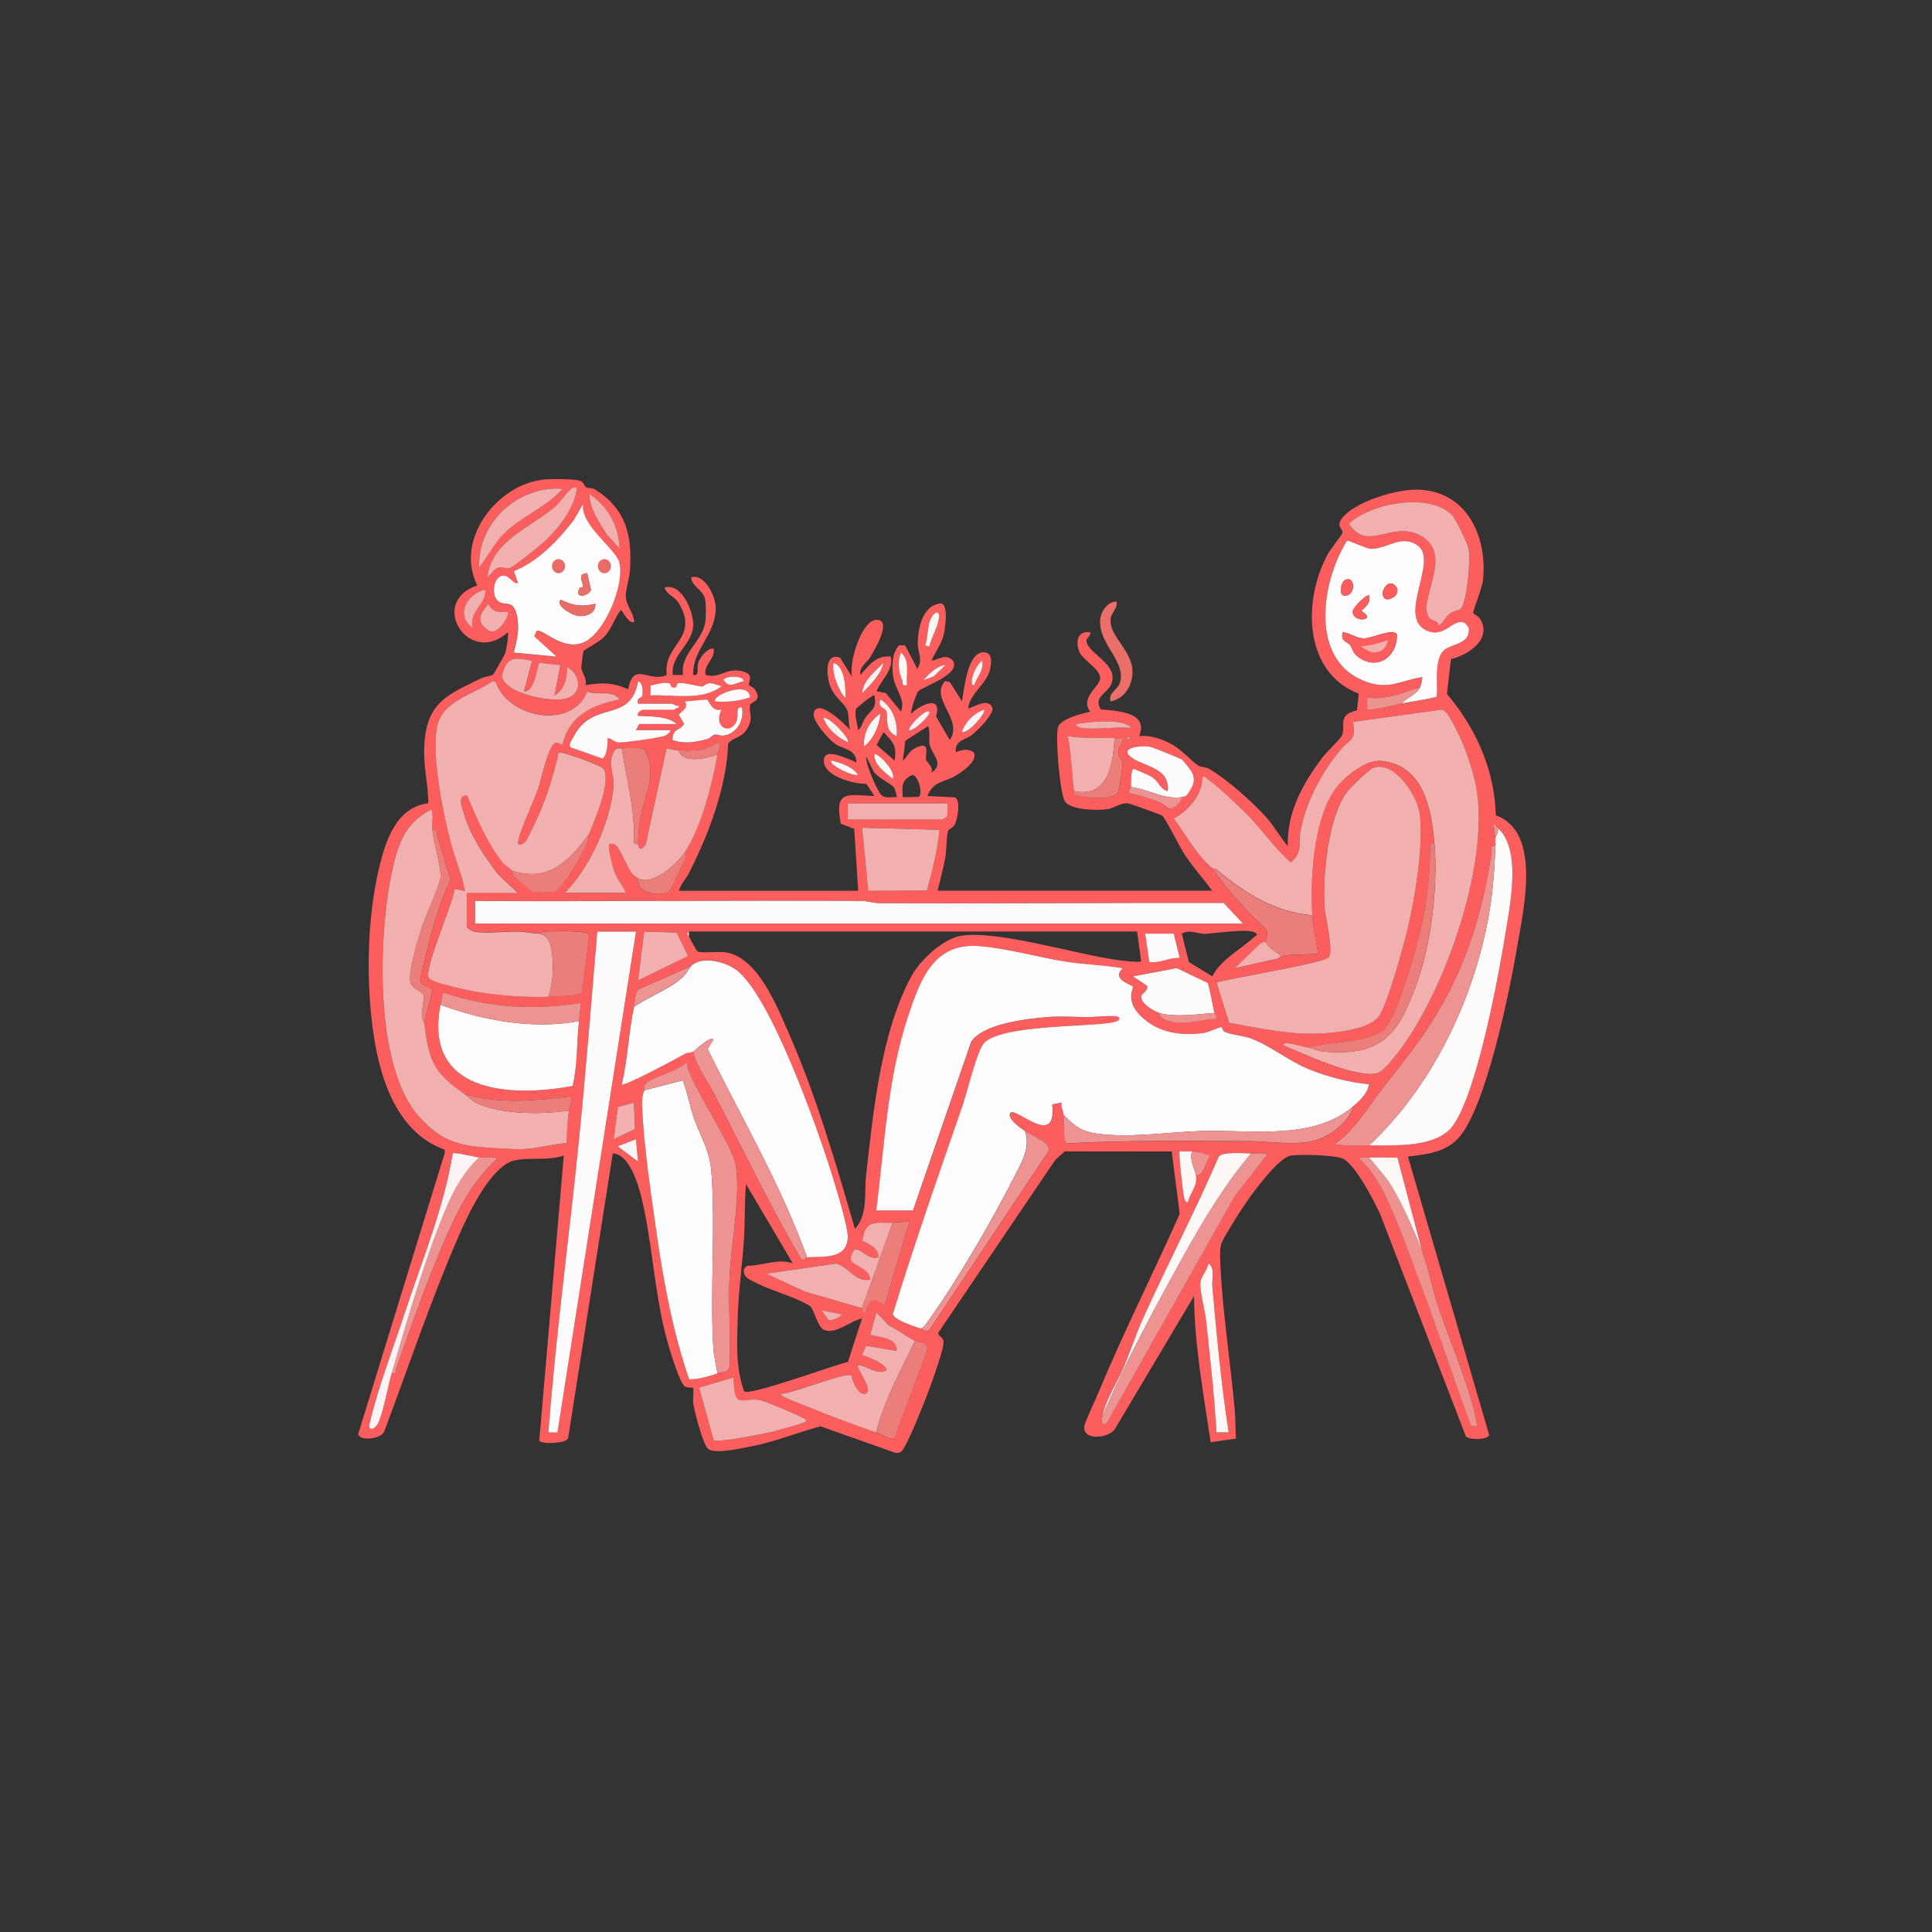 <?xml version="1.0" encoding="UTF-8"?>
<svg id="Livello_1" data-name="Livello 1" xmlns="http://www.w3.org/2000/svg" viewBox="0 0 327.31 327.31">
  <rect x="0" y="0" width="327.31" height="327.31" fill="#333333" stroke="none"/>
  <defs>
    <style>
      .cls-1 {
        fill: #fefdfd;
      }

      .cls-2 {
        fill: #fb5e5d;
      }

      .cls-3 {
        fill: #ea6f69;
      }

      .cls-4 {
        fill: #ea6c67;
      }

      .cls-5 {
        fill: #ed928f;
      }

      .cls-6 {
        fill: #fdfaf9;
      }

      .cls-7 {
        fill: #f1b0ae;
      }

      .cls-8 {
        fill: #fdfbfb;
      }

      .cls-9 {
        fill: #fdf7f6;
      }

      .cls-10 {
        fill: #f1afad;
      }

      .cls-11 {
        fill: #eb7e79;
      }

      .cls-12 {
        fill: #ed9391;
      }

      .cls-13 {
        fill: #ed9492;
      }

      .cls-14 {
        fill: #fefcfc;
      }

      .cls-15 {
        fill: #f1b0ad;
      }

      .cls-16 {
        fill: #fcf4f4;
      }

      .cls-17 {
        fill: #fefbfb;
      }

      .cls-18 {
        fill: #fcf1f1;
      }
    </style>
  </defs>
  <path class="cls-2" d="M205.39,150.92c-1.53-2.07-3.28-4-4.7-6.16-.74-1.13-3.29-6.19-3.78-6.57-.25-.19-5.53-2.07-5.87-2.1-1.19-.12-2.23.83-3.45,1-1.62.23-6.29.19-7.2-1.37-.85-1.47-1.63-10.88-1.15-12.5.42-1.46,4.09-2.33,5.45-2.66-1.79-2.44,1.7-4.23,1.7-5.69,0-1.54-2.95-3.05-3.51-4.4-.69-1.69-.41-3.65,1.81-3.36.18.67-.68.89-.63,1.49.19,2.15,5.67,3.93,4.17,7.39-.59,1.35-3.05,2.13-1.75,4.18,2.69.28,8.24.42,6.5,4.53,1.64-.16,3.24.31,4.72.98,2.48,1.12,3.81,3.05,5.31,4.01.48.31,1.28.24,1.84.57,2.99,1.73,7.37,5.63,9.7,8.24,1.34,1.51,2.3,3.31,3.61,4.83-.12-5.75,2.52-10.56,5.88-14.99.61-.81,3.06-3.21,3.26-3.64.83-1.85-.92-3.5,2.6-4.37l.29-2.81c-9.48-3.67-9.47-16.02-5.19-23.74.39-.7,2.39-3.23,2.42-3.44.18-.97-1.59-1.19.57-3.22,2.53-2.37,8.65-4.22,12.08-4.17,8.37.14,11.95,7.86,11.17,15.33-.14,1.32-1.73,5.26-1.66,5.54s.8.47,1.13.98c2.2,3.41-1.98,6.21-4.89,6.85l-.69,5.9c4.9,5.8,8.08,12.85,8.28,20.56,7.79,2.87,4.71,15.8,3.64,22.19-1.23,7.35-5.26,27.2-9.9,32.43-2.24,2.52-5.45,2.82-8.63,3.21l13.78,47.21c-.53.88-3.49.76-3.95.21l-14.5-37.59c-1.01-2.24-4.22-8.52-6.38-9.49-1.37-.61-7.2-.75-8.77-.51-2.21.35-6.81,6.75-8.14,8.77-.72,1.1-3.47,5.38-3.7,6.3-.25.98-.14,2.96-.08,4.05.39,7.77,1.74,16.29,2.41,24.15.13,1.53.11,3.14.2,4.68l-4.29.62c-1.2-8.18-2.75-16.43-2.81-24.78l-13.45,22.6c-1.1,1.56-5.57,1.95-5.12-.61.13-.75,1.9-4.5,2.36-5.6,4.26-10.26,9.3-20.21,13.78-30.3l-1.35-10.57-18.13-.02-1.62,1.48-19.79,29.22c-.14.53.69.76.85,1.3.3,1-1.84,6.78-2.36,8.21-.57,1.56-3.96,10.26-4.83,10.69-.27.14-.55.21-.86.2l-12.77-4.53c-3.85,1.06-7.56,2.57-11.5,3.36-1.63.33-6.32,1.41-7.51.49-.88-.68-2.38-6.46-2.55-7.8-.07-.56.11-2.44-.02-2.57-.08-.07-.93.02-1.35-.19-.88-.43-2.65-6.36-3.02-7.69-2.24-8.14-2.49-16.73-4.42-24.55-.53-2.14-2.1-7.27-4.82-7.26l-7.57,48.29c-.53.88-4.44.99-4.88.37l4.16-48.32c-2.52.94-6.05.25-8.46.86-3.86.98-7.61,8.81-9.12,12.26-4.78,10.9-8.69,22.55-12.86,33.7-.61,1.15-3.83,1.65-4.41.43l14.71-47.78-.07-.46c-7.79-2.83-10.73-11.39-11.93-18.95-1.4-8.88-1.25-19.88.81-28.63,1.1-4.66,2.88-10.42,8.38-11.11-.03-3.37-.89-6.41-.69-9.83.43-7.29,3.83-8.48,9.68-11.36.57-.28,1.67-.36,1.98-.61.16-.13,1.97-3.37,2.06-3.63.19-.49.63-3.26.43-3.53-6.58,5.92-13.6-5.1-5.17-7.94-3.88-7.7,3.3-17.07,11.21-17.93,1.15-.13,5.43-.16,6.31.25.55.26.63.89.86,1.03.4.24,1.1.09,1.53.36,5.28,3.32,6.33,7.71,5.96,13.7-.08,1.35-.74,3.19-.7,4.48.05,1.59,1.35,2.77,1.4,4.32-.97.36-2.1-2.14-2.24-2.07-1.08,1.4-1.55,3.16-2.75,4.49-.83.92-3.46,2.28-3.57,2.46-.08.12-.41,2.62-.39,2.86.06.82,1.05,1.84.68,2.95,2.66-.48,4.75-.46,7.24.69,1.04-4.9,3.4-1.03,6.56-2.42-.7-5.24,5.64-6.13,2.02-12.19-.69-1.15-2.09-1.39-2.36-2.64,3.02-.79,5.01,4.43,4.81,6.68-.27,3.02-3.91,5-3.44,8.15h1.73c-.57-3.62,3.39-5.67,3.79-9.14.11-.9.12-2.87-.07-3.72-.37-1.67-2.27-2.09-2.34-3.69,2.28-.65,4.09,3.19,4.15,5.01.16,4.61-4.01,7.22-3.81,11.54,1.13.27.55-1.2.85-2.08s1.48-2.47,2.6-2.4c.33,1.81-1.71,2.68-1.36,4.46,2.49.78,3.58-1.48,6.55-.51,1.77.58.57,1.76.85,2.28.08.15.64.29.86.59,1.58,2.12-.59,2.18-.71,2.74-.31,1.4.79,2.24-.72,4.36-.88,1.25-2.11,1.11-3,2.17-.27,7.45-3.3,15.36-6.65,21.98-.52,1.03-1.43,1.87-1.68,2.97h30.36l-.67-10.48-2.28-.89c-1.13-5.79,1.19-4.87,5.71-4.67l-1.37-2.08c-2.11.05-7.06-1.24-7.21-3.78s3.65-.55,4.92-.13c.36.12.69.7.55-.2-.28-1.75-2.24-1.77-3.55-2.66-1.08-.74-3.96-3.95-3.63-5.22.68-2.66,5.31,1.91,6.16,2.86-.32-.99-.15-2.61-.52-3.44-.54-1.21-2.46-2.27-3.04-4.55-.42-1.67-.69-5.07,1.84-4.26l2.06,3.28c-.62-2.24,1.58-9.9,4.31-9.68,2.49.2-.66,5.37-1.26,6.35-.6.97-1.86,1.58-1.66,2.99,1.45-1.61,2.71-3.4,5.17-3.11.47,2.39-1.63,3.86-2.41,5.86l1.57.33,2.56,3.12c.84-2.11-1.06-3.74-1.34-6.07-.22-1.79-.2-3.71.99-5.15h1.05s2.06,3.98,2.06,3.98c1.02-1.54.06-2.85.08-4.31.03-2.61.81-6.47,3.9-6.76,1.4.08.72,4.4.48,5.35-.38,1.55-1.44,2.88-2.04,4.34,1.37-.22,2.4-1.27,3.63,0,1.44,2.32-5.06,4.34-5.87,5.18-.35.36-1.4,3.55-1.21,3.79,1.56-1.52,5.32-3.27,4.21.48l2.33,4c2.39-3.51-3.49-6.92-.81-9.98l.81.14,2.07,3.28c.37-2.01.89-8.29,3.62-8.31,1.57,0,1.39,1.62,1.13,2.89-.51,2.44-3.46,4.05-3.71,6.63,1.25-.31,3.45-1.93,4.13-.02,0,1.27-2.48,3.67-3.47,4.48-1.09.89-2.96.82-2.74,2.95.9-.41,2.08-.64,2.96-.02,1.04,1.42-2.17,3.53-3.19,4.1-1.93,1.07-3.58.81-4.59,3.34l4.61.22c1.12.37.49,3.81-.02,4.69-.32.54-.96.59-1.09,1-.31.99-.25,3.39-.5,4.68-.36,1.84-.83,3.64-1.28,5.45h46.58ZM81.18,96.08c1.48-1.79,2.51-3.99,4.17-5.66,2.9-2.9,7.25-4.47,9.96-7.63-7.53-.56-14.42,5.71-14.14,13.28ZM97.74,82.63c-.48-.03-.66-.1-1.05.23-.87.76-1.81,2.29-2.93,3.21-4.05,3.33-10.55,5.72-11.2,11.73.69-.46,1.06-1.49,1.99-1.66.69-.13,1.21.3,1.79.11.8-.26,5.4-4.01,6.24-4.82,2.28-2.22,4.85-5.54,5.16-8.8ZM104.99,92.97c-.15-3.82-1.97-7.23-5.17-9.31.07,2.59,1.67,4.76,2.96,6.87l2.21,2.44ZM245.99,87.23c-3.85-3.87-13.76-2.01-17.46,1.48,3.06,4.96,7.28-.57,12.08,2.01,5.96,3.21-.69,11.12,1.55,13.97.49.63,1.65.42,1.54,1.39.84-.59,1.18-1.62,2.08-2.23.55-.37,1.52-.43,1.74-.75,1.08-1.51,1.66-8.35,1.27-10.22-.17-.84-2.2-5.05-2.8-5.65ZM90.5,107.8l.34-.86c.96-.64,4.23,3.34,7.84,1.98,3.75-1.41,7.18-9.92,6.22-13.62-.6-2.33-6.69-6.35-6.13-9.91l-1.58,2.73c-2.69,3.47-6.02,6.99-10.15,8.66l.69,2.06c-1.06-.01-1.36-1.32-2.54-1.29-1.42.03-2.04,2.83-1.08,4.05,1.15,1.45,2.8-.43,3.46,2.75.47,2.28,0,4.07-.54,6.23l7.24.69-3.79-3.45ZM237.48,119.19c1.93-.37,3.89-.62,5.8-1.1.61-.41-.77-6.68,1.67-8.16,1.54-.94,4.18-.94,3.87-3.6l-.64-.77c-2.02-1.01-3.43,2.85-6.69,1.17-4.69-2.42,2.17-11.69-1.26-14.26-2.81-2.11-5.39.69-8.06.5-.83-.06-3.76-1.5-3.98-1.35-4.41,7.1-6.46,20.56,3.43,23.95,3.77,1.29,5.7-.29,9.31-.85.11.11-.2,1.43-.34,1.72-3.03.92-5.66,2.2-8.97,1.72v2.07c.31.31,5.06-.88,5.87-1.04ZM80.14,106.43c-.8-2.94,2.32-3.98,2.07-6.55-3.19.79-5.14,4.38-2.07,6.55ZM86.01,103.67c-1.42.08-2.67.08-3.28-1.38-1.46,1.77-2.23,3.02-.02,4.5,1.63,1.09,3.75-2.69,3.29-3.12ZM157.43,109.53c.34-1.44,1.31-3.04,1.58-4.47.34-1.77-.65-1.6-1.3-.26-.68,1.41-.44,3.1-.97,4.55l.69.18ZM153.64,116.08c-.15-1.75.58-4.27-1.03-5.52-.61,1.7-.41,3.13.25,4.76.21.52-.21.94.77.76ZM90.15,111.95c-3.04-.62-4.29-.82-5.1,2.53.28,3.11,8.87,4.71,11.23,3.76,2.62-1.06,1.89-4.24-.25-5.26.12,1.81-.38,3.89-2.07,4.83l.99-5.14-3.56-.39c-.28.05-.74,5.14-2.61,4.84l1.38-5.17ZM165.02,116.08c.49-1.41,1.71-2.49,1.38-4.14-.67.39-1.34,1.71-1.56,2.4-.11.35-.53,1.74.18,1.73ZM143.28,118.15c-.04-1.67-.09-5.21-2.06-5.86-.21,1.56.3,2.99.98,4.37.2.41.63,1.4,1.09,1.49ZM146.05,117.46c1.38-1.43,3.24-3.19,3.62-5.17-1.41,1.48-3.47,2.96-3.62,5.17ZM160.19,112.64c-1.63.22-2.73,1.48-3.79,2.59l1.77-.64,2.01-1.95ZM126.03,115.39c-.23-1.13-3.47-.8-3.44-.17,1.02,1.54,2.07.41,3.44.17ZM99.81,141.26c.97-2.53,3.66-8.42,2.53-10.96-.26-.59-7.37-3.13-7.7-2.83-.82,3.61-1.88,7.2-3.39,10.58-.36.81-1.91,4.19-2.31,4.59-.45.44-1.36.71-1.17-.13.59-2.56,2.49-6.3,3.43-9,.49-1.4,1.71-7.48,2.96-7.7.35-.06,1,.38,1.16.28,1.07-4.85,5.19-6.79,9.67-7.6-1.13-1.81-3.7-.57-5.5-1.37-2.65,6.64-13.56,4.47-15.56-1.72l-.5-.02c-3.31,2.3-8.57,3.3-9.42,7.85-.9,4.87,1.02,14.32,2.29,19.28.73,2.84,1.95,5.55,2.46,8.4l-1.72-.35c-.35,2.65-5.04,13.04-4.45,14.95.22.73,2.59,1.21,3.41,1.44,5.17,1.45,11.55,2.09,16.91,1.89.93-.03,5.32-.11,5.72-.67l1.21-9.81c-.16-.85-6.36-.58-7.47-.58-.44,0-.79.36-.84.36-1.33,0-2.47-.34-3.61-.36-2.13-.03-5.73.36-7.6,0-.38-.07-1.22-.6-1.22-.85v-5.69h8.63l-3.28-3.1c-2.4-3.11-4.71-6.54-5.86-10.35-.32-1.05-1.18-3.07.51-3.1,1.66,3.85,3.29,7.86,5.88,11.2.5.65,1.2.99,1.72,1.56.09.1.1.67.49,1.05.33.32,2.79,2.48,2.97,2.56.36.16,3.48.15,3.77.02,1.49-.66,4.73-6.35,5.46-8.03.29-.66.25-1.37.42-1.82ZM113.61,123.67h-5.87l.52-1.03h6.38c-1.57-1.4-4.55-1.27-6.55-1.38-.3-.58.59-1.03.86-1.03h5.18c.16,0,.53-.43.86-.35v-.34c-.43.13-1-.35-1.21-.35h-5.69c-.4-.99.62-1,.68-1.27.16-.71.19-2.27-.68-2.53-1.3,7.26-7.58,3.05-10.88,9.3-.24.45-1.06,1.58-.52,1.91l5.33,1.88c.75-.17,1-2.73.89-3.44.8,0,.98.67,1.89.72.94.05,7.11-.79,7.86-1.15.38-.18.85-.53.94-.96ZM113.53,115.85c-.84-.46-2.4.13-3.33.27l-.04,1.69c3.95-.19,8.72,1,12.08-1.55-.51-.16-1.48-.51-1.95-.51-.73,0-1.1.56-1.33.56-.56,0-2.79-.63-3.81-.61-.64.01-.52.7-.68.74-.98.24-.78-.49-.95-.59ZM127.07,118.15c-.16-3.05-6.84-.16-5.86.69,2.04.14,3.93-.06,5.86-.69ZM148.12,117.81c-.19-.22-3.06,2.12-3.11,2.31-.29,1.02.25,2.5.35,3.55.62-.33.79-1.39,1.23-2.05.88-1.33,2.09-1.5,1.53-3.81ZM119.78,118.53l-3.75.32c.68,1.11-.35,1.48-1.03,2.24l.9,1.57c-.66,1.21-2.02.74-1.94,2.74,2.02.69,3.87.36,5.87-.16.47-.12.87-.71,1.26-.77.49-.08.98.33,1.85.11,2.06-.52,3.18-2.69,2.76-4.68-1.14-.27-.55,1.2-.84,2.09-.89,2.7-4.16,1.41-2.6-1.74-1.64.38-2.05-1.39-2.47-1.7ZM151.91,124.71c.23-2.36-.69-4.92-2.75-6.21-.54,1.44.8,1.41.98,1.94.44,1.33-.44,3.35,1.77,4.27ZM162.95,124.01c1.13.34,4.2-3.36,3.79-3.79-1.79.63-3.16,2-3.79,3.79ZM221.61,177.48c-.99-.19-2.04-.53-2.97-.65-.37-.05-1.25-.29-1.17.31,4.12,1.68,9.27,4.2,13.72,4.75,2.12.26,2.7-.12,4.05-1.63,8.98-10,17.43-34.03,14.78-47.2-.61-3.01-1.99-6.98-3.44-9.67-.48-.9-1.4-3.05-2.38-3.15l-15.01,2.07c.6,3.26-.57,2.9-2.06,4.67-3.24,3.86-5.91,8.88-6.82,13.87-.38,2.08.4,3.59-1.65,5.26-2.8-2.42-4.88-5.63-7.57-8.29-1.57-1.55-4.86-4.68-6.56-5.86-.29-.2-.34-.48-.87-.34.09,2.97-2.34,5.74-4.83,7.07,2.19,2.91,3.78,6.05,6.55,8.45,2.58,3.87,5.8,7.17,9.15,10.36.3.37.03,1.82-.18,2.06-.04.04-.68.14-1.04.49l-4.13,3.99,6.93-1.54c.37.04.84-.5,1.01-.53,1.76-.33,4.36-.22,6.21-.35-.36-2.19-.89-4.32-1.03-6.55-.38-6.1.19-15.8,3.65-21.01,1.49-2.24,5.36-5.45,8.16-5.12,7.15.84,8.38,8.2,8.89,14.06-1.04-.19-.67.53-.69,1.19-.19,5.87-.68,9.77-2.17,15.44-.77,2.94-3.82,13.61-5.98,15.06-3.19,2.13-8.96,1.68-12.55,2.8ZM157.43,120.57c-.56-.53-3.4,2.28-3.45,3.1.58.49,3.91-2.67,3.45-3.1ZM146.4,126.43c1.61-1.21,2.61-3.54,2.75-5.52-1.77,1.16-2.98,3.36-2.75,5.52ZM143.63,125.74c.48-.51-3.04-4.33-4.14-4.14.69,1.93,2.34,3.3,4.14,4.14ZM183.14,123.33c2.55.36,5.82-.26,8.45,0-.2-.58-1.76-.95-2.27-1.01-2.26-.26-4.8.01-7.04.32-.13.35.72.67.86.69ZM157.78,130.92c2.33-1.5.05-3.18-.27-4.73-.22-1.06.13-2.18-.25-3.2l-3.88,2.5-.43,3.36c.74-.53,1-1.53,1.94-2.02,2.88-1.51,1.84.82,1.99,1.87.06.41,1.34,1.19.9,2.22ZM151.56,128.85c.42-2.56-.28-3.15-1.89-4.82l-1.16,2.19,3.05,2.63ZM181.93,134.02c.02.19-.09.45.05.63,1.43.53,6.45,1.04,7.36-.3.3-.44.87-4.41.84-5.01s-.75-1.01-.69-2.05c.05-.87.87-1.34.73-2.24-.46-.02-.92.02-1.38,0-2.63-.15-5.31.11-7.93-.34.59,3.07.71,6.21,1.03,9.31ZM191.59,124.71h-.69v.69h.69v-.69ZM114.99,127.12c-.75-.02-1.35-.18-2.07-.35l-3.53,16.31c-1.22,1.62-1.23-.02-1.3-.09,0-1.51.18-3.07.45-4.56.75-4.21,3-7.49.54-11.61-.2-.13-3.18-.11-3.75-.05-.43.05-.89-.12-1.2.34-1.42,2.21.03,3.86-.22,6.35-.59,5.94-4.03,13.58-8.24,17.8h10.35c-.49-1.25-1.38-2.13-1.89-3.46-.3-.76-1.29-4.39-.87-4.82.59-.07.77-.05,1.2.35.38.36,1.9,3.59,2.44,4.46.34.54,1.05.85,1.18,1.06.06.09.03.83.26,1.28.7,1.35,3.82,1.64,4.92.97.32-.2,1.92-3.64,2.23-4.33.22-.49,1.1-1.99.53-2.4,2.73-4.01,4.7-11.76,5.52-16.56.09-.51.66-1.25.34-2.07-1.21.45-1.98,1.08-3.37,1.29-1.13.17-2.39.13-3.53.09ZM200.22,135.05c.05-.06.61-.02.84-.35.94-1.28,1.62-2.37.83-3.92-.14-.28-1.49-2.02-1.68-2.11-.67-.34-4.82-2.07-5.42-2.16-1.83-.3-5.66.28-2.75,2.06,2.28,1.39,6.18,1.63,5.76,5.45-1.14-.23-1.45-1.5-2.44-2.22s-2.23-1.01-3.27-1.56c-.56-.01-.47,2.6-.51,3.09-.01.2-.46.65-.35,1.03,1.63.31,3.38.87,4.93,1.46,1.9.73,1.71,2.11,3.55.27.38-.38.4-.93.49-1.04ZM151.22,131.95c.76-1.18-2.66-4.61-3.1-4.14.01,1.89,1.84,3.03,3.1,4.14ZM151.46,133.44c-.55-.75-2.92-1.72-3.52-2.86l-1.19-2.43c-.21,1.14,1.93,5.98,2.58,6.56.7.62,1.74.28,2.59.34.09-.08-.28-1.37-.46-1.61ZM145.36,131.26c-.91-1.38-2.94-2.02-4.48-2.41-.7.66,3.76,2.8,4.48,2.41ZM208.23,173.27c5.18.93,10.33,2.08,15.64,1.81,2.61-.13,7.94-.69,9.63-2.79,1.41-1.74,3.86-10.69,4.57-13.36,1.46-5.5,3.22-15.68,2.42-21.2-.44-3.06-4.32-8.94-7.83-7.67-.77.28-3.93,3.36-4.5,4.13-3.2,4.3-4.08,14.06-3.79,19.31.1,1.79,1.59,7.57.72,8.66-.76.96-16.62,3.54-19.01,4.28l2.14,6.82ZM155.66,135.01c.8-.74-.25-3.84-1.11-3.71-1.87.86-1.72,1.88-1.6,3.76l2.71-.05ZM160.54,136.09h-16.91s0,2.76,0,2.76h16.05s.81-.57.81-.57l.05-2.2ZM73.25,140.57c-.11-1.12.22-2.36-.17-3.45-4.3,2.19-5.56,5.53-6.57,9.99-2.44,10.76-3.28,33.51,4.49,42.09,3.26,3.6,5.82,4.74,10.71,5.16,1.76.15,5.19.36,6.86.32,2.25-.07,5.1-.84,7.42-1.04.03-1.82.15-3.68.38-5.48.09-.68.62-1.53.34-2.41-5.98.71-12.06,1.3-17.94-.34-5.37-3.71-6.09-5.6-6.9-12.07l1.41-5.64c-.08-.39-2.49-.72-2.03-2.01,1.33-5.68,2.62-11.37,5.1-16.68-.81-2.45-1.49-4.93-2.24-7.4-.17-.57.07-1.23-.85-1.03ZM253.35,141.95c-.05.45.02.93,0,1.38-1.11-.19-.58.56-.68,1.2-1.88,12.52-5.68,23.14-13.33,33.25-2.46,3.25-4.8,6.1-7.16,9.39-1.76,2.46-3.6,4.9-6.08,6.68,1.92.31,3.92.17,5.86.17,4.26,0,11.37.46,14.15-3.28,4.04-5.43,7.7-24.95,8.86-32.18.82-5.1,2.9-14.7-1.27-18.34-.19-.17-.27-.72-.69-.69l.34,2.41ZM159.16,140.57l-13.11-.35,1.03,10.69,9.96-.05c.88-3.39,1.81-6.79,2.12-10.3ZM80.49,156.44h130.08l-3.27-3.48c-19.45-.04-38.89.14-58.34.04-1.06,0-2.01-.37-3.07-.38-21.8-.1-43.61.11-65.4.01v3.8ZM107.75,157.82h-6.56c-1.01,11.78-1.92,23.59-3.11,35.35-1.66,16.5-3.93,32.98-5.17,49.5h1.53s13.31-84.85,13.31-84.85ZM108.1,166.09l8.47-4.13-1.91-3.98-5.52-.17-1.04,8.27ZM116.72,158.51c.04.37,1.32,2.61,1.45,2.69.53.31,3.71-.04,4.85.15,5.45.91,8.69,9.32,10.67,13.83,4.66,10.64,7.9,21.87,11.15,33,2.24-2.38,1.55-5.98,1.9-9.14,1.2-10.73,2.5-24.14,7.69-33.7,1.46-2.69,5.42-6.39,8.53-6.83,6.25-.88,19.21,3.12,26.1,4.09.5.07,4.25.59,4.27.21l-.69-5c-9.89,0-19.79,0-29.67,0-15.41-.01-30.83,0-46.23,0l-.34.51.34.18ZM205.39,165.41c1.39-2.81,4.77-4.53,7.02-6.61.28-.26.91-.44.23-.81-1.35-.75-6.7.16-8.46.21-1.28.04-2.53-.82-3.97-.03l1.21,4.82,3.96,2.42ZM198.84,158.16h-4.83l.7,4.81c1.78.27,3.39-.81,5.16-.68l-1.03-4.14ZM229.2,187.48c1.18-1.01,2.46-2.14,2.76-3.79-3.29-.27-7.02-1.27-10.09-2.5-3.43-1.37-6.66-4.06-9.92-5.26-1.4-.52-3.23-.56-4.4-1.11-.47-.22-.4-.82-.61-.81-.47,0-2.11.89-3.13,1.02-3.99.48-7.78-.1-10.67-3.05-2.47-2.52-1.03-4.62-1.19-4.83-.29-.37-3.71-1.2-1.72-3.12-3.06-.54-6.42-.61-9.45-1.08-4.83-.75-10.09-2.3-14.92-2.67-7.66-.58-9.91,5.67-11.95,11.76-3.53,10.56-4.04,22.02-5.43,33.03h6.21l9.86-28.6c2.09-3.05,9.23-3.84,12.75-4.16,2.46-.22,4.87-.01,7.24,0,.95,0,4.62-.39,5,0,.66.7-1.28.94-1.59.99-4.51.67-18.25.36-21.2,3.4-1.2,1.24-2.91,8.48-3.69,10.71-4.05,11.68-8.14,23.33-11.76,35.16.02,1.03,3.81,2.22,4.77,2.51.31.1.73.66,1.34.3l20.22-30.32c.59-1.5-2.83-2.65-3.97-3.43-.66-.46-3.24-2.23-2.41-3.1.92-.97,7.89,6.17,7.05-1.4l1.57-.32c-.12.72.29,1.43.35,2.07.07.8-.18,4.64.56,4.85,10.3-.57,20.69-.44,31.03-.38,3.38.02,8.23.86,11.44-.26,2.35-.82,5.38-3.05,5.97-5.59ZM117.06,163.68l-8.97,3.96c-.47.4-.53,2.21-.69,2.93-.92,4.32-1.05,8.8-2.07,13.1.39.41,9.05-4.25,10.09-4.84,1.29-.73.85-.32,1.98-.68.67,2.66,2.38,4.83,3.63,7.24,4.84,9.34,9.37,18.84,14.69,27.92.43.28.92-.32,1-.32,2.73-.2,6.62.39,6.89-3.29.12-1.71-2.19-9.16-2.85-11.27-2.32-7.43-10.31-30.07-16.15-34.22-1.92-1.36-5.85-2.31-7.56-.55ZM205.74,171.61c-.39-1.69-.64-3.42-1.12-5.09l-5.26-2.52-7.42,1.4,2.39,1.59c.27.89-.83,1.2-.98,1.75-.29,1.09,2.15,2.61,3.07,2.86-.15.75,1.38,1.33,1.82,1.45,2.59.72,5.22-.39,7.84-.42.12-.43-.28-.76-.34-1.03ZM74.63,170.23c-2.92,14.88,11.62,15.74,22.38,13.75.86-3.61.68-7.32,1.08-10.99l.34-3.1c-7.88,1.32-15.71.84-23.28-1.73-.15,0-.44,1.68-.52,2.07ZM109.13,184.72c-.33,1.1-.38,1.35-.34,2.59.21,6.44,1.53,15.16,2.46,21.68,1.19,8.33,2.78,16.73,5.5,24.68,1.67-.01,3.25-.46,4.8-1.01.72-.25,1.92.01,2.07-1.21.17-5.05-.23-10.15-.01-15.19.23-5.38,2.01-14.15.97-19.22-.56-2.74-5.95-11.17-7.46-14.61-.36-.82-.73-1.62-.74-2.54-1.32,1.57-5.87,2.55-6.9,3.63-.46.48-.23.83-.34,1.2ZM103.96,193l3.63-1.72-.18-4.49-2.71.74-.73,5.47ZM107.75,193l-3.1,1.21,3.45,2.59-.34-3.79ZM201.94,195.07c-.68-.04-1.39.03-2.07,0-.28.27.53,6.82.72,7.74.09.41.16.82.66.89.38-1.66,1.63-2.65,1.38-4.48,1.48-.25,1.64-2.42,2.42-3.44-1.11-.33-1.91-.62-3.11-.69ZM81.18,196.1c-.73-.08-4.21-.97-4.49-.69-1.53,9.37-5.25,18.2-8.18,27.18-1.88,5.77-4.6,12.82-5.9,18.6-.31,1.37.89.98,1.39,0,.87-1.7,1.71-6.35,2.34-8.53.93.2.66-.47.86-1.02,2.88-8.11,6.54-18.67,10.35-26.23,1.72-3.42,3.88-6.56,6.74-9.13-.93-.4-2.12-.06-3.1-.17ZM186.76,239.91c-.44,1.04.09,1.96.84,1.01l21.65-38.37,5.45-6.97c-.8-.33-1.88-.16-2.76-.17-1.34-.02-4.77-.37-5.48.55-4,9.29-8.71,18.28-12.86,27.5-1.21,2.68-2.08,5.48-3.22,8.16-1.17,2.74-2.98,5.32-3.62,8.28ZM231.96,196.1c-.51.01-1.36-.17-1.72.17,1.94,1.72,3.43,4.16,4.55,6.49,2.21,4.59,4.22,10.48,6.06,15.33,2.94,7.77,5.46,15.75,8.38,23.53.5-.04,1.11.35.97-.45-1.05-5.93-4.61-14.03-6.59-19.97-1.01-3.03-1.52-6.17-2.67-9.23l-4.17-15.83c-1.59-.04-3.21-.08-4.8-.04ZM134.31,214.04l-7.93-13.45c-.26,3.13-.15,6.36-.35,9.48-.28,4.34-.94,8.75-1.05,13.1-.11,4.2-.38,8.59,1.09,12.56,1.14.74,15.26-4.49,17.59-5l2.38-7.37c-2.01.43-4.27,2.63-6.31,2-1.26-.39-1.74-3.54-2.54-4.1-1.87-1.31-6.55-2.62-8.86-3.82-1.1-.58-2.59-.95-2.27-2.5l.55-.5c2.61.02,5.14-1.32,7.71-.4ZM151.22,207.14c-2.87.04-4.68-.57-5.13,3.05,1.15.56,2.86,1.3,2.71,2.81-1.73.44-2.42-1.18-3.95-1.4-2.54,3.15,2.27,2.31,2.57,5.19-2.52.44-3.64-2.14-5.72-2.75l-11.87,1.72,6.46,3.02,9.75,2.84.02.66.67.02c.48-2.12,1.51-2.73,3.11-1.03l4.14-13.98c.11-.85-.06-.36-.34-.35-.79.04-1.53.17-2.41.18ZM208.15,242.66c-1.26-8.17-2.01-16.42-2.76-24.66-.11-1.26.51-3.28-.69-3.96-.14,1.28-1.36,2.26-1.36,3.57,0,1.59.82,4.44,1.01,6.26.65,6.26,1.39,12.54,1.73,18.8h2.07ZM142.6,222.66l-3.45-.69,1.26,1.69c.34.1,2.07-.45,2.19-1ZM155.02,227.14c-1.46-.72-2.97-1.88-4.46-2.61l-2.09-2.22-1.04,3.79c1.7.57,4.53.38,4.48,2.76l-5.19-.89-.68,1.58c.98.31,4.12,1.48,4.15,2.59-1.81.86-3.13-.76-4.83-.86-.44.42,2.86,4.35,1.2,4.82-1.13.32-2.21-2.15-2.27-3.06-.9-.78-10.19,3.17-12.04,3.07.17.49,1.35.9,1.83,1.1,4.74,1.91,9.53,3.85,14.38,5.45.62.21,2.56,1.38,3.07,1.01l5.49-14.72c.45-1.86-1.25-1.43-2.01-1.81ZM124.31,233.35l-5.87,1.72,2.46,8.92c.73.47,8.35-1.04,9.74-1.38.76-.18,5.53-1.47,5.74-1.68.49-.51-.13-.59-.44-.76-.9-.5-6.2-2.77-7.05-2.95-3.06-.65-4.58,1.95-4.58-3.87Z"/>
  <path class="cls-3" d="M189.17,101.94c.2,1.04-.81,1.82-.97,2.67-.69,3.55,5.13,6.11,3.31,11.22-.54,1.51-1.74,2.72-3.37,3-.42-1.52,1.21-1.97,1.57-3.08,1.21-3.75-3.76-6.63-3.31-10.89.15-1.36,1.32-3,2.77-2.93Z"/>
  <path class="cls-1" d="M156.05,225.08c-.96-.29-4.75-1.48-4.77-2.51,3.62-11.83,7.71-23.48,11.76-35.16.77-2.22,2.49-9.47,3.69-10.71,2.94-3.04,16.69-2.72,21.2-3.4.31-.05,2.25-.29,1.59-.99-.38-.4-4.05,0-5,0-2.38,0-4.78-.21-7.24,0-3.52.31-10.66,1.11-12.75,4.16l-9.86,28.6h-6.21c1.39-11.01,1.9-22.47,5.43-33.03,2.04-6.09,4.29-12.34,11.95-11.76,4.83.37,10.09,1.92,14.92,2.67,3.03.47,6.39.54,9.45,1.08-1.99,1.91,1.43,2.74,1.72,3.12.16.21-1.28,2.31,1.19,4.83,2.89,2.95,6.68,3.53,10.67,3.05,1.02-.12,2.66-1.01,3.13-1.02.21,0,.14.6.61.81,1.17.54,3,.59,4.4,1.11,3.26,1.2,6.49,3.89,9.92,5.26,3.08,1.23,6.81,2.23,10.09,2.5-.3,1.65-1.58,2.78-2.76,3.79-6.72,5.75-17.09,3.9-25.37,4.12-5.24.14-11.06,1.04-16.2.64-3.5-.27-5.02-.77-7.42-3.38-.05-.64-.46-1.35-.35-2.07l-1.57.32c.84,7.57-6.13.44-7.05,1.4-.83.87,1.75,2.65,2.41,3.1,1.06,2.84-.66,5.51-1.89,7.94-3.83,7.52-9.68,17.57-14.59,24.39-.32.44-.56.92-1.11,1.13Z"/>
  <path class="cls-7" d="M92.91,168.86c-5.36.2-11.74-.44-16.91-1.89-.82-.23-3.19-.71-3.41-1.44-.59-1.91,4.1-12.3,4.45-14.95l1.72.35c-.51-2.85-1.73-5.56-2.46-8.4-1.27-4.96-3.19-14.41-2.29-19.28.84-4.55,6.11-5.55,9.42-7.85l.5.02c2,6.19,12.9,8.36,15.56,1.72,1.8.8,4.37-.43,5.5,1.37-4.48.81-8.6,2.75-9.67,7.6-.16.11-.8-.34-1.16-.28-1.25.22-2.48,6.3-2.96,7.7-.94,2.69-2.84,6.44-3.43,9-.19.83.72.57,1.17.13.4-.4,1.94-3.78,2.31-4.59,1.51-3.38,2.57-6.97,3.39-10.58.34-.3,7.44,2.24,7.7,2.83,1.13,2.54-1.56,8.44-2.53,10.96-3.38,4.6-6.92,8.26-13.11,6.21-.52-.57-1.22-.91-1.72-1.56-2.58-3.34-4.21-7.35-5.88-11.2-1.69.03-.83,2.05-.51,3.1,1.15,3.81,3.46,7.24,5.86,10.35l3.28,3.1h-8.63v5.69c0,.26.84.78,1.22.85,1.86.36,5.47-.03,7.6,0,1.14.02,2.28.35,3.61.36,1.66.59,1.86,2.05,2.03,3.66.25,2.36.07,4.78-.65,7.03Z"/>
  <path class="cls-15" d="M205.39,147.13c-2.78-2.4-4.37-5.54-6.55-8.45,2.49-1.33,4.92-4.09,4.83-7.07.52-.14.57.14.87.34,1.7,1.18,4.99,4.31,6.56,5.86,2.69,2.65,4.77,5.87,7.57,8.29,2.05-1.67,1.27-3.18,1.65-5.26.91-5,3.58-10.01,6.82-13.87,1.49-1.77,2.65-1.4,2.06-4.67l15.01-2.07c.97.1,1.9,2.25,2.38,3.15,1.45,2.69,2.83,6.66,3.44,9.67,2.65,13.17-5.8,37.2-14.78,47.2-1.36,1.51-1.93,1.89-4.05,1.63-4.44-.55-9.59-3.06-13.72-4.75-.09-.6.8-.35,1.17-.31.93.12,1.98.47,2.97.65.77.14,1.59.59,2.6.68,10.17.93,12.89-3.24,15.95-11.98,2.34-6.7,3.46-16.16,2.85-23.19-.51-5.86-1.75-13.22-8.89-14.06-2.8-.33-6.67,2.88-8.16,5.12-3.46,5.21-4.03,14.91-3.65,21.01-6.28-.48-11.58-3.81-16.23-7.75-.21-.18-.6-.12-.67-.19Z"/>
  <path class="cls-7" d="M208.23,173.27l-2.14-6.82c2.39-.74,18.25-3.32,19.01-4.28.87-1.1-.62-6.88-.72-8.66-.29-5.25.6-15.01,3.79-19.31.57-.77,3.73-3.85,4.5-4.13,3.51-1.27,7.39,4.61,7.83,7.67.8,5.52-.97,15.69-2.42,21.2-.71,2.68-3.17,11.62-4.57,13.36-1.7,2.1-7.03,2.65-9.63,2.79-5.31.27-10.46-.88-15.64-1.81Z"/>
  <path class="cls-1" d="M117.06,163.68c1.71-1.76,5.64-.82,7.56.55,5.83,4.14,13.82,26.79,16.15,34.22.66,2.11,2.97,9.55,2.85,11.27-.26,3.69-4.15,3.09-6.89,3.29-4.43-12.28-11.1-23.66-16.85-35.3l.98-1.6c-.69-.62-3.15,1.97-3.45,2.07-1.13.35-.7-.06-1.98.68-1.04.59-9.71,5.25-10.09,4.84,1.02-4.31,1.15-8.79,2.07-13.1,2.62-1.89,6.1-2.97,8.41-5.21.46-.44.8-1.22,1.25-1.69Z"/>
  <path class="cls-15" d="M73.25,140.57c.2,2.11,1.54,6.42,1.38,8.07-.15,1.55-2.55,6.49-3.19,8.56-.6,1.94-2.53,7.98-1.8,9.57.35.78,2.03,1.24,2.16,1.94.09.45-.36,2.45-.29,3.46.04.64.35,1,.37,1.16.81,6.47,1.53,8.36,6.9,12.07.81.56,1.15,1.18,2.32,1.65,4.46,1.81,10.61,1.73,15.28,1.11-.23,1.8-.35,3.66-.38,5.48-2.32.19-5.17.97-7.42,1.04-1.67.05-5.09-.16-6.86-.32-4.89-.42-7.45-1.57-10.71-5.16-7.77-8.58-6.93-31.33-4.49-42.09,1.01-4.45,2.27-7.8,6.57-9.99.39,1.09.06,2.32.17,3.45Z"/>
  <path class="cls-8" d="M80.49,156.44v-3.8c21.79.1,43.6-.12,65.4-.01,1.06,0,2.01.37,3.07.38,19.45.1,38.89-.08,58.34-.04l3.27,3.48H80.49Z"/>
  <path class="cls-1" d="M109.13,184.72l6.53-1.69c.84,2.09,1.18,4.4,1.94,6.51,1.21,3.34,2.65,5.32,2.93,9.14.71,9.49-.26,20.05.32,29.69.08,1.36.46,2.94.7,4.3-1.54.54-3.13.99-4.8,1.01-2.72-7.96-4.31-16.35-5.5-24.68-.93-6.52-2.25-15.24-2.46-21.68-.04-1.24,0-1.49.34-2.59Z"/>
  <path class="cls-14" d="M240.59,116.43c.14-.29.46-1.61.34-1.72-3.6.57-5.54,2.15-9.31.85-9.89-3.39-7.83-16.85-3.43-23.95.22-.15,3.15,1.29,3.98,1.35,2.68.19,5.25-2.6,8.06-.5,3.43,2.57-3.43,11.84,1.26,14.26,3.26,1.68,4.67-2.18,6.69-1.17l.64.77c.32,2.66-2.33,2.66-3.87,3.6-2.44,1.48-1.05,7.75-1.67,8.16-1.91.47-3.87.73-5.8,1.1.86-.99,2.52-1.55,3.11-2.76ZM228.03,98.18c-.8.24-1.34,2.44-.37,2.72,1.96.27,2.09-3.25.37-2.72ZM234.42,101.21c.63.97,3.17-.49,2.05-1.87-1.22-1.52-2.72.84-2.05,1.87ZM231.96,100.91c-.34-.4-2.7,1.97-2.77,2.6-.24,2.09,4.35,1.68,1.4-.01.81-.76,1.62-1.31,1.38-2.59ZM228.74,109.3c.53.74.39,1.35,1.51,2.11,3.42,2.31,6.62-.53,6.39-3.97-.74-1.05-4.21.71-5.54.71s-2.33-.91-3.62-1.03c-.45,1.57.85,1.61,1.27,2.18Z"/>
  <path class="cls-8" d="M107.75,157.82l-13.31,84.86h-1.53c1.25-16.53,3.51-33.01,5.17-49.51,1.19-11.76,2.1-23.57,3.11-35.35h6.56Z"/>
  <path class="cls-17" d="M231.96,194.03c9.5-8.86,16.1-21.51,19.22-34.07,1.49-5.99,1.91-10.51,2.17-16.63.02-.45-.05-.93,0-1.38.04-.31.67-1.07.35-1.72,4.17,3.64,2.09,13.25,1.27,18.34-1.16,7.23-4.82,26.75-8.86,32.18-2.78,3.74-9.89,3.28-14.15,3.28Z"/>
  <path class="cls-15" d="M105.33,126.78c.83,5.3,2.32,10.55,2.06,15.98.1.38.65.18.7.23.07.07.09,1.72,1.3.09l3.53-16.31c.71.17,1.32.32,2.07.35.69,2.38,4.82,1.33,6.56.69-.82,4.8-2.79,12.54-5.52,16.56-1.37,2.01-5.33,5.71-7.94,4.48-.14-.21-.85-.52-1.18-1.06-.55-.87-2.06-4.1-2.44-4.46-.43-.4-.61-.42-1.2-.35-.42.43.57,4.06.87,4.82.51,1.33,1.4,2.21,1.89,3.46h-10.35c4.21-4.22,7.65-11.86,8.24-17.8.25-2.49-1.21-4.13.22-6.35.31-.46.77-.3,1.2-.34Z"/>
  <path class="cls-14" d="M90.5,107.8l3.79,3.45-7.24-.69c.53-2.16,1.01-3.95.54-6.23-.66-3.18-2.32-1.29-3.46-2.75-.96-1.22-.35-4.02,1.08-4.05,1.18-.03,1.48,1.28,2.54,1.29l-.69-2.06c4.13-1.67,7.45-5.18,10.15-8.66l1.58-2.73c-.56,3.56,5.53,7.58,6.13,9.91.96,3.7-2.48,12.2-6.22,13.62-3.61,1.36-6.88-2.61-7.84-1.98l-.34.86ZM99.47,97.11c-1.82.1-.66,1.51-.68,2.22,0,.2-.53.19-.58.29-.95,1.73,1.13,1.6,1.92.37l-.66-2.87ZM100.85,102.29c-2.36.57-3.72.34-5.86-.69-.94,1.07,2.03,2.64,2.96,2.75,1.33.16,3.04-.42,2.9-2.06Z"/>
  <path class="cls-14" d="M98.09,172.99c-.41,3.67-.22,7.38-1.08,10.99-10.76,1.99-25.3,1.13-22.38-13.75,7.28,2.7,15.77,4.21,23.46,2.76Z"/>
  <path class="cls-12" d="M253.35,143.33c-.26,6.12-.68,10.64-2.17,16.63-3.12,12.57-9.72,25.22-19.22,34.07-1.94,0-3.95.14-5.86-.17,2.48-1.78,4.32-4.22,6.08-6.68,2.36-3.3,4.7-6.14,7.16-9.39,7.65-10.11,11.46-20.73,13.33-33.25.1-.64-.43-1.4.68-1.2Z"/>
  <path class="cls-12" d="M121.55,232.66c-.25-1.36-.62-2.94-.7-4.3-.58-9.64.4-20.2-.32-29.69-.29-3.82-1.72-5.8-2.93-9.14-.76-2.11-1.1-4.42-1.94-6.51l-6.53,1.69c.11-.38-.12-.72.34-1.2,1.04-1.08,5.58-2.06,6.9-3.63.01.92.39,1.72.74,2.54,1.51,3.45,6.9,11.87,7.46,14.61,1.04,5.07-.74,13.85-.97,19.22-.21,5.04.19,10.14.01,15.19-.15,1.22-1.35.95-2.07,1.21Z"/>
  <path class="cls-10" d="M245.99,87.23c.6.61,2.63,4.81,2.8,5.65.39,1.87-.19,8.72-1.27,10.22-.23.32-1.2.38-1.74.75-.9.61-1.23,1.64-2.08,2.23.11-.97-1.05-.76-1.54-1.39-2.24-2.85,4.41-10.76-1.55-13.97-4.8-2.59-9.02,2.95-12.08-2.01,3.71-3.49,13.61-5.34,17.46-1.48Z"/>
  <path class="cls-10" d="M148.46,242.67c-4.86-1.6-9.64-3.54-14.38-5.45-.48-.19-1.66-.61-1.83-1.1,1.85.1,11.14-3.85,12.04-3.07.07.92,1.15,3.39,2.27,3.06,1.66-.48-1.65-4.4-1.2-4.82,1.7.1,3.02,1.72,4.83.86-.02-1.11-3.17-2.28-4.15-2.59l.68-1.58,5.19.89c.05-2.38-2.79-2.19-4.48-2.76l1.04-3.79,2.09,2.22c1.49.73,3,1.89,4.46,2.61-2.36,5-5.27,10.14-6.56,15.52Z"/>
  <path class="cls-7" d="M159.16,140.57c-.3,3.51-1.23,6.91-2.12,10.3l-9.96.05-1.03-10.69,13.11.35Z"/>
  <path class="cls-12" d="M211.95,195.41c.88.01,1.95-.16,2.76.17l-5.45,6.97-21.65,38.37c-.75.95-1.28.03-.84-1.01,3.64-8.65,9.14-18.86,13.74-27.14,3.37-6.07,6.95-12.05,11.45-17.36Z"/>
  <path class="cls-7" d="M124.31,233.35c0,5.82,1.53,3.22,4.58,3.87.85.18,6.15,2.45,7.05,2.95.31.17.93.26.44.76-.21.21-4.98,1.5-5.74,1.68-1.39.34-9.01,1.84-9.74,1.38l-2.46-8.92,5.87-1.72Z"/>
  <path class="cls-12" d="M117.41,178.17c.3-.09,2.76-2.69,3.45-2.07l-.98,1.6c5.75,11.64,12.43,23.02,16.85,35.3-.09,0-.57.61-1,.32-5.32-9.08-9.84-18.58-14.69-27.92-1.25-2.4-2.96-4.57-3.63-7.24Z"/>
  <path class="cls-17" d="M113.61,123.67c-.09.43-.57.78-.94.96-.76.36-6.92,1.2-7.86,1.15-.91-.05-1.1-.73-1.89-.72.11.7-.14,3.27-.89,3.44l-5.33-1.88c-.55-.33.28-1.46.52-1.91,3.3-6.25,9.58-2.04,10.88-9.3.87.26.84,1.82.68,2.53-.06.27-1.08.28-.68,1.27h5.69c.21,0,.78.48,1.21.35v.34c-.33-.08-.7.35-.86.35h-5.18c-.27,0-1.16.46-.86,1.03,2,.11,4.98-.02,6.55,1.38h-6.38l-.52,1.03h5.87Z"/>
  <path class="cls-13" d="M229.2,187.48c-.58,2.54-3.62,4.77-5.97,5.59-3.22,1.12-8.07.28-11.44.26-10.33-.06-20.73-.19-31.03.38-.73-.2-.49-4.04-.56-4.85,2.4,2.61,3.91,3.11,7.42,3.38,5.14.4,10.97-.49,16.2-.64,8.28-.23,18.65,1.62,25.37-4.12Z"/>
  <path class="cls-5" d="M231.96,196.1c1.31,1.63,2.76,3.14,3.85,4.94,1.71,2.82,3.95,7.81,5.12,10.92,1.15,3.06,1.66,6.2,2.67,9.23,1.98,5.95,5.55,14.04,6.59,19.97.14.8-.46.4-.97.45-2.92-7.78-5.44-15.76-8.38-23.53-1.84-4.85-3.85-10.73-6.06-15.33-1.12-2.33-2.61-4.77-4.55-6.49.36-.34,1.21-.16,1.72-.17Z"/>
  <path class="cls-11" d="M222.3,155.06c.14,2.23.68,4.36,1.03,6.55-1.85.12-4.44.02-6.21.35-1.04-.65-2.13-1.32-2.76-2.41.21-.24.48-1.69.18-2.06-3.35-3.18-6.57-6.49-9.15-10.36.07.06.46,0,.67.19,4.65,3.94,9.96,7.27,16.23,7.75Z"/>
  <path class="cls-9" d="M211.95,195.41c-4.5,5.31-8.07,11.29-11.45,17.36-4.6,8.28-10.11,18.48-13.74,27.14.64-2.96,2.45-5.54,3.62-8.28,1.14-2.68,2.01-5.49,3.22-8.16,4.15-9.21,8.86-18.21,12.86-27.5.72-.92,4.14-.57,5.48-.55Z"/>
  <path class="cls-17" d="M196.42,171.61c-.92-.26-3.36-1.77-3.07-2.86.15-.55,1.25-.86.98-1.75l-2.39-1.59,7.42-1.4,5.26,2.52c.49,1.66.73,3.4,1.12,5.09-2.88.17-6.49.78-9.32,0Z"/>
  <path class="cls-10" d="M151.22,207.14l-5.18,14.49-9.75-2.84-6.46-3.02,11.87-1.72c2.08.61,3.2,3.19,5.72,2.75-.3-2.88-5.1-2.04-2.57-5.19,1.53.22,2.22,1.84,3.95,1.4.14-1.51-1.56-2.25-2.71-2.81.45-3.62,2.26-3.01,5.13-3.05Z"/>
  <path class="cls-11" d="M243,142.99c.61,7.03-.5,16.5-2.85,23.19-3.06,8.74-5.77,12.91-15.95,11.98-1.01-.09-1.82-.54-2.6-.68,3.59-1.12,9.36-.67,12.55-2.8,2.17-1.45,5.21-12.12,5.98-15.06,1.49-5.66,1.97-9.57,2.17-15.44.02-.66-.35-1.38.69-1.19Z"/>
  <path class="cls-13" d="M74.63,170.23c.08-.4.37-2.08.52-2.07,7.57,2.57,15.4,3.05,23.28,1.73l-.34,3.1c-7.69,1.45-16.18-.06-23.46-2.76Z"/>
  <path class="cls-11" d="M91.53,158.16s.39-.36.84-.36c1.11,0,7.31-.27,7.47.58l-1.21,9.81c-.39.56-4.79.63-5.72.67.72-2.25.9-4.67.65-7.03-.17-1.62-.37-3.07-2.03-3.66Z"/>
  <path class="cls-12" d="M81.18,196.1c.98.11,2.18-.23,3.1.17-2.86,2.57-5.02,5.72-6.74,9.13-3.81,7.57-7.47,18.12-10.35,26.23-.19.55.08,1.22-.86,1.02,2.59-8.92,5.85-20.17,9.49-28.62,1.18-2.75,3.09-5.98,5.34-7.94Z"/>
  <path class="cls-13" d="M173.65,191.62c1.13.78,4.56,1.93,3.97,3.43l-20.22,30.32c-.61.36-1.03-.21-1.34-.3.55-.21.79-.68,1.11-1.13,4.91-6.82,10.76-16.87,14.59-24.39,1.24-2.43,2.95-5.1,1.89-7.94Z"/>
  <path class="cls-10" d="M97.74,82.63c-.31,3.26-2.88,6.59-5.16,8.8-.83.81-5.44,4.56-6.24,4.82-.58.19-1.11-.24-1.79-.11-.93.17-1.29,1.2-1.99,1.66.65-6.01,7.15-8.4,11.2-11.73,1.11-.91,2.06-2.45,2.93-3.21.39-.34.57-.26,1.05-.23Z"/>
  <path class="cls-8" d="M200.22,135.05c-3.09.44-5.66-1.34-8.63-1.72.03-.48-.05-3.1.51-3.09,1.04.55,2.31.86,3.27,1.56s1.29,1.99,2.44,2.22c.42-3.82-3.49-4.05-5.76-5.45-2.91-1.78.92-2.36,2.75-2.06.6.1,4.76,1.83,5.42,2.16.19.1,1.54,1.83,1.68,2.11.79,1.54.11,2.64-.83,3.92-.24.32-.8.29-.84.35Z"/>
  <path class="cls-15" d="M188.83,125.05c-.27,4.36-1.05,10.19-6.9,8.97-.33-3.1-.44-6.24-1.03-9.31,2.63.45,5.3.19,7.93.34Z"/>
  <path class="cls-16" d="M81.18,196.1c-2.25,1.95-4.16,5.19-5.34,7.94-3.64,8.45-6.91,19.7-9.49,28.62-.63,2.18-1.46,6.83-2.34,8.53-.5.98-1.7,1.37-1.39,0,1.3-5.78,4.01-12.82,5.9-18.6,2.93-8.97,6.65-17.81,8.18-27.18.27-.28,3.75.61,4.49.69Z"/>
  <path class="cls-10" d="M90.15,111.95l-1.38,5.17c1.87.3,2.32-4.79,2.61-4.84l3.56.39-.99,5.14c1.69-.94,2.19-3.02,2.07-4.83,2.14,1.01,2.87,4.2.25,5.26-2.35.95-10.94-.65-11.23-3.76.82-3.35,2.06-3.15,5.1-2.53Z"/>
  <path class="cls-11" d="M155.02,227.14c.76.38,2.46-.05,2.01,1.81l-5.49,14.72c-.51.37-2.45-.8-3.07-1.01,1.28-5.38,4.2-10.52,6.56-15.52Z"/>
  <path class="cls-11" d="M73.25,140.57c.93-.2.68.46.85,1.03.75,2.47,1.44,4.95,2.24,7.4-2.48,5.31-3.77,11-5.1,16.68-.46,1.29,1.95,1.62,2.03,2.01l-1.41,5.64c-.02-.16-.33-.53-.37-1.16-.06-1,.38-3,.29-3.46-.13-.69-1.81-1.16-2.16-1.94-.73-1.59,1.2-7.63,1.8-9.57.64-2.08,3.04-7.02,3.19-8.56.16-1.66-1.17-5.97-1.38-8.07Z"/>
  <path class="cls-9" d="M208.15,242.66h-2.07c-.34-6.26-1.08-12.54-1.73-18.79-.19-1.82-1-4.67-1.01-6.26,0-1.31,1.21-2.3,1.36-3.57,1.2.68.57,2.7.69,3.96.75,8.24,1.5,16.5,2.76,24.66Z"/>
  <path class="cls-8" d="M119.78,118.53c.41.3.82,2.07,2.47,1.7-1.55,3.15,1.71,4.43,2.6,1.74.29-.88-.29-2.36.84-2.09.42,1.99-.7,4.17-2.76,4.68-.87.22-1.36-.19-1.85-.11-.39.06-.78.64-1.26.77-1.99.52-3.84.86-5.87.16-.08-2,1.28-1.52,1.94-2.74l-.9-1.57c.68-.76,1.71-1.13,1.03-2.24l3.75-.32Z"/>
  <polygon class="cls-10" points="108.1 166.09 109.13 157.82 114.65 157.99 116.57 161.97 108.1 166.09"/>
  <path class="cls-10" d="M81.18,96.08c-.29-7.58,6.61-13.84,14.14-13.28-2.72,3.15-7.06,4.72-9.96,7.63-1.66,1.66-2.69,3.86-4.17,5.66Z"/>
  <path class="cls-11" d="M151.22,207.14c.88-.01,1.62-.14,2.41-.18.28-.02.45-.5.34.35l-4.14,13.98c-1.6-1.69-2.63-1.09-3.11,1.03l-.67-.02-.02-.66,5.18-14.49Z"/>
  <polygon class="cls-10" points="160.54 136.09 160.49 138.28 159.68 138.85 143.63 138.85 143.63 136.09 160.54 136.09"/>
  <path class="cls-11" d="M105.33,126.78c.57-.06,3.54-.09,3.75.05,2.46,4.12.2,7.4-.54,11.61-.26,1.48-.45,3.04-.45,4.56-.04-.04-.59.15-.7-.23.26-5.43-1.23-10.69-2.06-15.98Z"/>
  <path class="cls-11" d="M86.7,147.47c6.19,2.05,9.73-1.61,13.11-6.21-.17.45-.14,1.16-.42,1.82-.73,1.68-3.96,7.36-5.46,8.03-.3.13-3.42.14-3.77-.02-.18-.08-2.64-2.24-2.97-2.56-.38-.38-.39-.95-.49-1.05Z"/>
  <path class="cls-11" d="M78.77,185.41c5.88,1.65,11.96,1.06,17.94.34.28.88-.26,1.74-.34,2.41-4.67.62-10.83.7-15.28-1.11-1.16-.47-1.51-1.1-2.32-1.65Z"/>
  <path class="cls-9" d="M231.96,196.1c1.59-.04,3.21,0,4.8.04l4.17,15.83c-1.17-3.11-3.4-8.1-5.12-10.92-1.09-1.8-2.54-3.32-3.85-4.94Z"/>
  <path class="cls-11" d="M188.83,125.05c.46.03.92-.02,1.38,0,.14.9-.68,1.38-.73,2.24-.06,1.04.66,1.46.69,2.05s-.54,4.57-.84,5.01c-.91,1.34-5.93.83-7.36.3-.14-.17-.03-.43-.05-.63,5.85,1.22,6.63-4.6,6.9-8.97Z"/>
  <path class="cls-8" d="M198.84,158.16l1.03,4.14c-1.78-.13-3.38.95-5.16.68l-.7-4.81h4.83Z"/>
  <path class="cls-6" d="M113.53,115.85c.16.09-.04.83.95.59.16-.04.03-.72.68-.74,1.02-.02,3.25.6,3.81.61.23,0,.6-.56,1.33-.56.46,0,1.44.35,1.95.51-3.36,2.56-8.13,1.37-12.08,1.55l.04-1.69c.93-.14,2.49-.73,3.33-.27Z"/>
  <path class="cls-11" d="M108.09,148.85c2.61,1.23,6.57-2.48,7.94-4.48.57.41-.31,1.92-.53,2.4-.31.68-1.9,4.13-2.23,4.33-1.1.67-4.22.38-4.92-.97-.23-.45-.2-1.19-.26-1.28Z"/>
  <path class="cls-13" d="M117.06,163.68c-.45.46-.79,1.25-1.25,1.69-2.32,2.24-5.8,3.32-8.41,5.21.15-.73.22-2.53.69-2.93l8.97-3.96Z"/>
  <path class="cls-10" d="M104.99,92.97l-2.21-2.44c-1.29-2.1-2.89-4.28-2.96-6.87,3.2,2.08,5.02,5.49,5.17,9.31Z"/>
  <path class="cls-9" d="M201.94,195.07c-.49,1.49.54,3.07.69,4.14.25,1.84-1.01,2.82-1.38,4.48-.5-.07-.57-.47-.66-.89-.19-.91-1-7.47-.72-7.74.69.03,1.39-.04,2.07,0Z"/>
  <polygon class="cls-10" points="103.96 193 104.69 187.53 107.4 186.79 107.58 191.28 103.96 193"/>
  <path class="cls-10" d="M214.36,159.54c.63,1.1,1.72,1.76,2.76,2.41-.17.03-.64.56-1.01.53l-6.93,1.54,4.13-3.99c.37-.35,1.01-.45,1.04-.49Z"/>
  <path class="cls-5" d="M240.59,116.43c-.58,1.21-2.25,1.77-3.11,2.76-.8.15-5.56,1.34-5.87,1.04v-2.07c3.31.47,5.94-.8,8.97-1.72Z"/>
  <path class="cls-10" d="M86.01,103.67c.46.43-1.66,4.22-3.29,3.12-2.21-1.49-1.44-2.74.02-4.5.61,1.46,1.85,1.46,3.28,1.38Z"/>
  <path class="cls-13" d="M200.22,135.05c-.1.11-.11.66-.49,1.04-1.84,1.84-1.65.46-3.55-.27-1.55-.59-3.3-1.15-4.93-1.46-.12-.39.33-.83.35-1.03,2.97.39,5.53,2.16,8.63,1.72Z"/>
  <path class="cls-5" d="M205.74,171.61c.06.27.47.6.34,1.03-2.62.03-5.25,1.14-7.84.42-.44-.12-1.97-.7-1.82-1.45,2.82.78,6.43.17,9.32,0Z"/>
  <path class="cls-10" d="M80.14,106.43c-3.07-2.17-1.12-5.77,2.07-6.55.25,2.57-2.87,3.62-2.07,6.55Z"/>
  <path class="cls-11" d="M114.99,127.12c1.14.04,2.41.08,3.53-.09,1.38-.21,2.15-.84,3.37-1.29.32.82-.26,1.55-.34,2.07-1.73.64-5.87,1.69-6.56-.69Z"/>
  <path class="cls-6" d="M127.07,118.15c-1.94.64-3.82.83-5.86.69-.97-.85,5.7-3.74,5.86-.69Z"/>
  <path class="cls-5" d="M201.94,195.07c1.19.07,2,.36,3.11.69-.78,1.02-.93,3.2-2.42,3.44-.15-1.07-1.18-2.64-.69-4.14Z"/>
  <path class="cls-10" d="M183.14,123.33c-.14-.02-.99-.34-.86-.69,2.24-.31,4.78-.58,7.04-.32.51.06,2.07.42,2.27,1.01-2.64-.26-5.9.36-8.45,0Z"/>
  <path class="cls-16" d="M151.91,124.71c-2.21-.92-1.33-2.94-1.77-4.27-.18-.53-1.52-.5-.98-1.94,2.06,1.29,2.98,3.85,2.75,6.21Z"/>
  <path class="cls-9" d="M143.28,118.15c-.46-.1-.88-1.08-1.09-1.49-.68-1.38-1.19-2.8-.98-4.37,1.98.65,2.02,4.19,2.06,5.86Z"/>
  <path class="cls-9" d="M146.4,126.43c-.23-2.16.98-4.36,2.75-5.52-.15,1.98-1.14,4.31-2.75,5.52Z"/>
  <path class="cls-9" d="M157.43,109.53l-.69-.18c.52-1.46.29-3.14.97-4.55.65-1.34,1.64-1.51,1.3.26-.27,1.42-1.24,3.02-1.58,4.47Z"/>
  <polygon class="cls-16" points="107.75 193 108.09 196.79 104.65 194.2 107.75 193"/>
  <path class="cls-9" d="M153.64,116.08c-.98.18-.56-.24-.77-.76-.67-1.63-.87-3.05-.25-4.76,1.61,1.24.87,3.77,1.03,5.52Z"/>
  <path class="cls-18" d="M143.63,125.74c-1.8-.84-3.44-2.2-4.14-4.14,1.09-.19,4.62,3.63,4.14,4.14Z"/>
  <path class="cls-9" d="M151.22,131.95c-1.26-1.11-3.09-2.25-3.1-4.14.44-.48,3.86,2.96,3.1,4.14Z"/>
  <path class="cls-16" d="M162.95,124.01c.63-1.79,2-3.16,3.79-3.79.41.43-2.66,4.13-3.79,3.79Z"/>
  <path class="cls-18" d="M146.05,117.46c.15-2.21,2.21-3.69,3.62-5.17-.39,1.98-2.24,3.74-3.62,5.17Z"/>
  <path class="cls-9" d="M145.36,131.26c-.72.39-5.19-1.75-4.48-2.41,1.55.39,3.57,1.03,4.48,2.41Z"/>
  <path class="cls-18" d="M157.43,120.57c.46.43-2.87,3.59-3.45,3.1.05-.82,2.89-3.63,3.45-3.1Z"/>
  <path class="cls-9" d="M126.03,115.39c-1.37.24-2.43,1.37-3.44-.17-.03-.63,3.21-.97,3.44.17Z"/>
  <path class="cls-18" d="M165.02,116.08c-.71,0-.29-1.38-.18-1.73.22-.7.88-2.01,1.56-2.4.33,1.64-.89,2.73-1.38,4.14Z"/>
  <path class="cls-10" d="M142.6,222.66c-.12.56-1.84,1.11-2.19,1l-1.26-1.69,3.45.69Z"/>
  <path class="cls-16" d="M160.19,112.64l-2.01,1.95-1.77.64c1.05-1.11,2.16-2.37,3.79-2.59Z"/>
  <path class="cls-12" d="M253.7,140.23c.32.66-.31,1.42-.35,1.72l-.34-2.41c.41-.03.5.52.69.69Z"/>
  <rect class="cls-11" x="190.9" y="124.71" width=".69" height=".69"/>
  <path class="cls-18" d="M116.72,158.51l-.34-.18.34-.51c.01.23-.02.46,0,.69Z"/>
  <path class="cls-2" d="M228.74,109.3c-.42-.57-1.72-.61-1.27-2.18,1.29.12,2.23,1.02,3.62,1.03s4.8-1.75,5.54-.71c.23,3.45-2.97,6.28-6.39,3.97-1.12-.76-.98-1.37-1.51-2.11Z"/>
  <path class="cls-2" d="M231.96,100.91c.24,1.27-.56,1.83-1.38,2.59,2.95,1.69-1.64,2.1-1.4.01.07-.63,2.43-3,2.77-2.6Z"/>
  <path class="cls-2" d="M234.42,101.21c-.66-1.03.83-3.39,2.05-1.87,1.12,1.38-1.43,2.85-2.05,1.87Z"/>
  <path class="cls-2" d="M228.03,98.18c1.72-.52,1.59,3-.37,2.72-.97-.29-.43-2.48.37-2.72Z"/>
  <path class="cls-4" d="M100.85,102.29c.15,1.63-1.57,2.22-2.9,2.06-.93-.11-3.9-1.67-2.96-2.75,2.14,1.03,3.5,1.26,5.86.69Z"/>
  <path class="cls-3" d="M99.47,97.11l.66,2.87c-.79,1.23-2.87,1.37-1.92-.37.06-.1.58-.09.58-.29.02-.7-1.14-2.12.68-2.22Z"/>
  <ellipse class="cls-4" cx="94.62" cy="95.92" rx="1.11" ry="1.2"/>
  <ellipse class="cls-4" cx="102.4" cy="95.92" rx="1.11" ry="1.2"/>
  <path class="cls-7" d="M230.55,109.49s1.45,1.14,2.38,1.03,1.81-.41,2.22-2.07c0,0-2.79,1.03-4.6,1.03Z"/>
</svg>